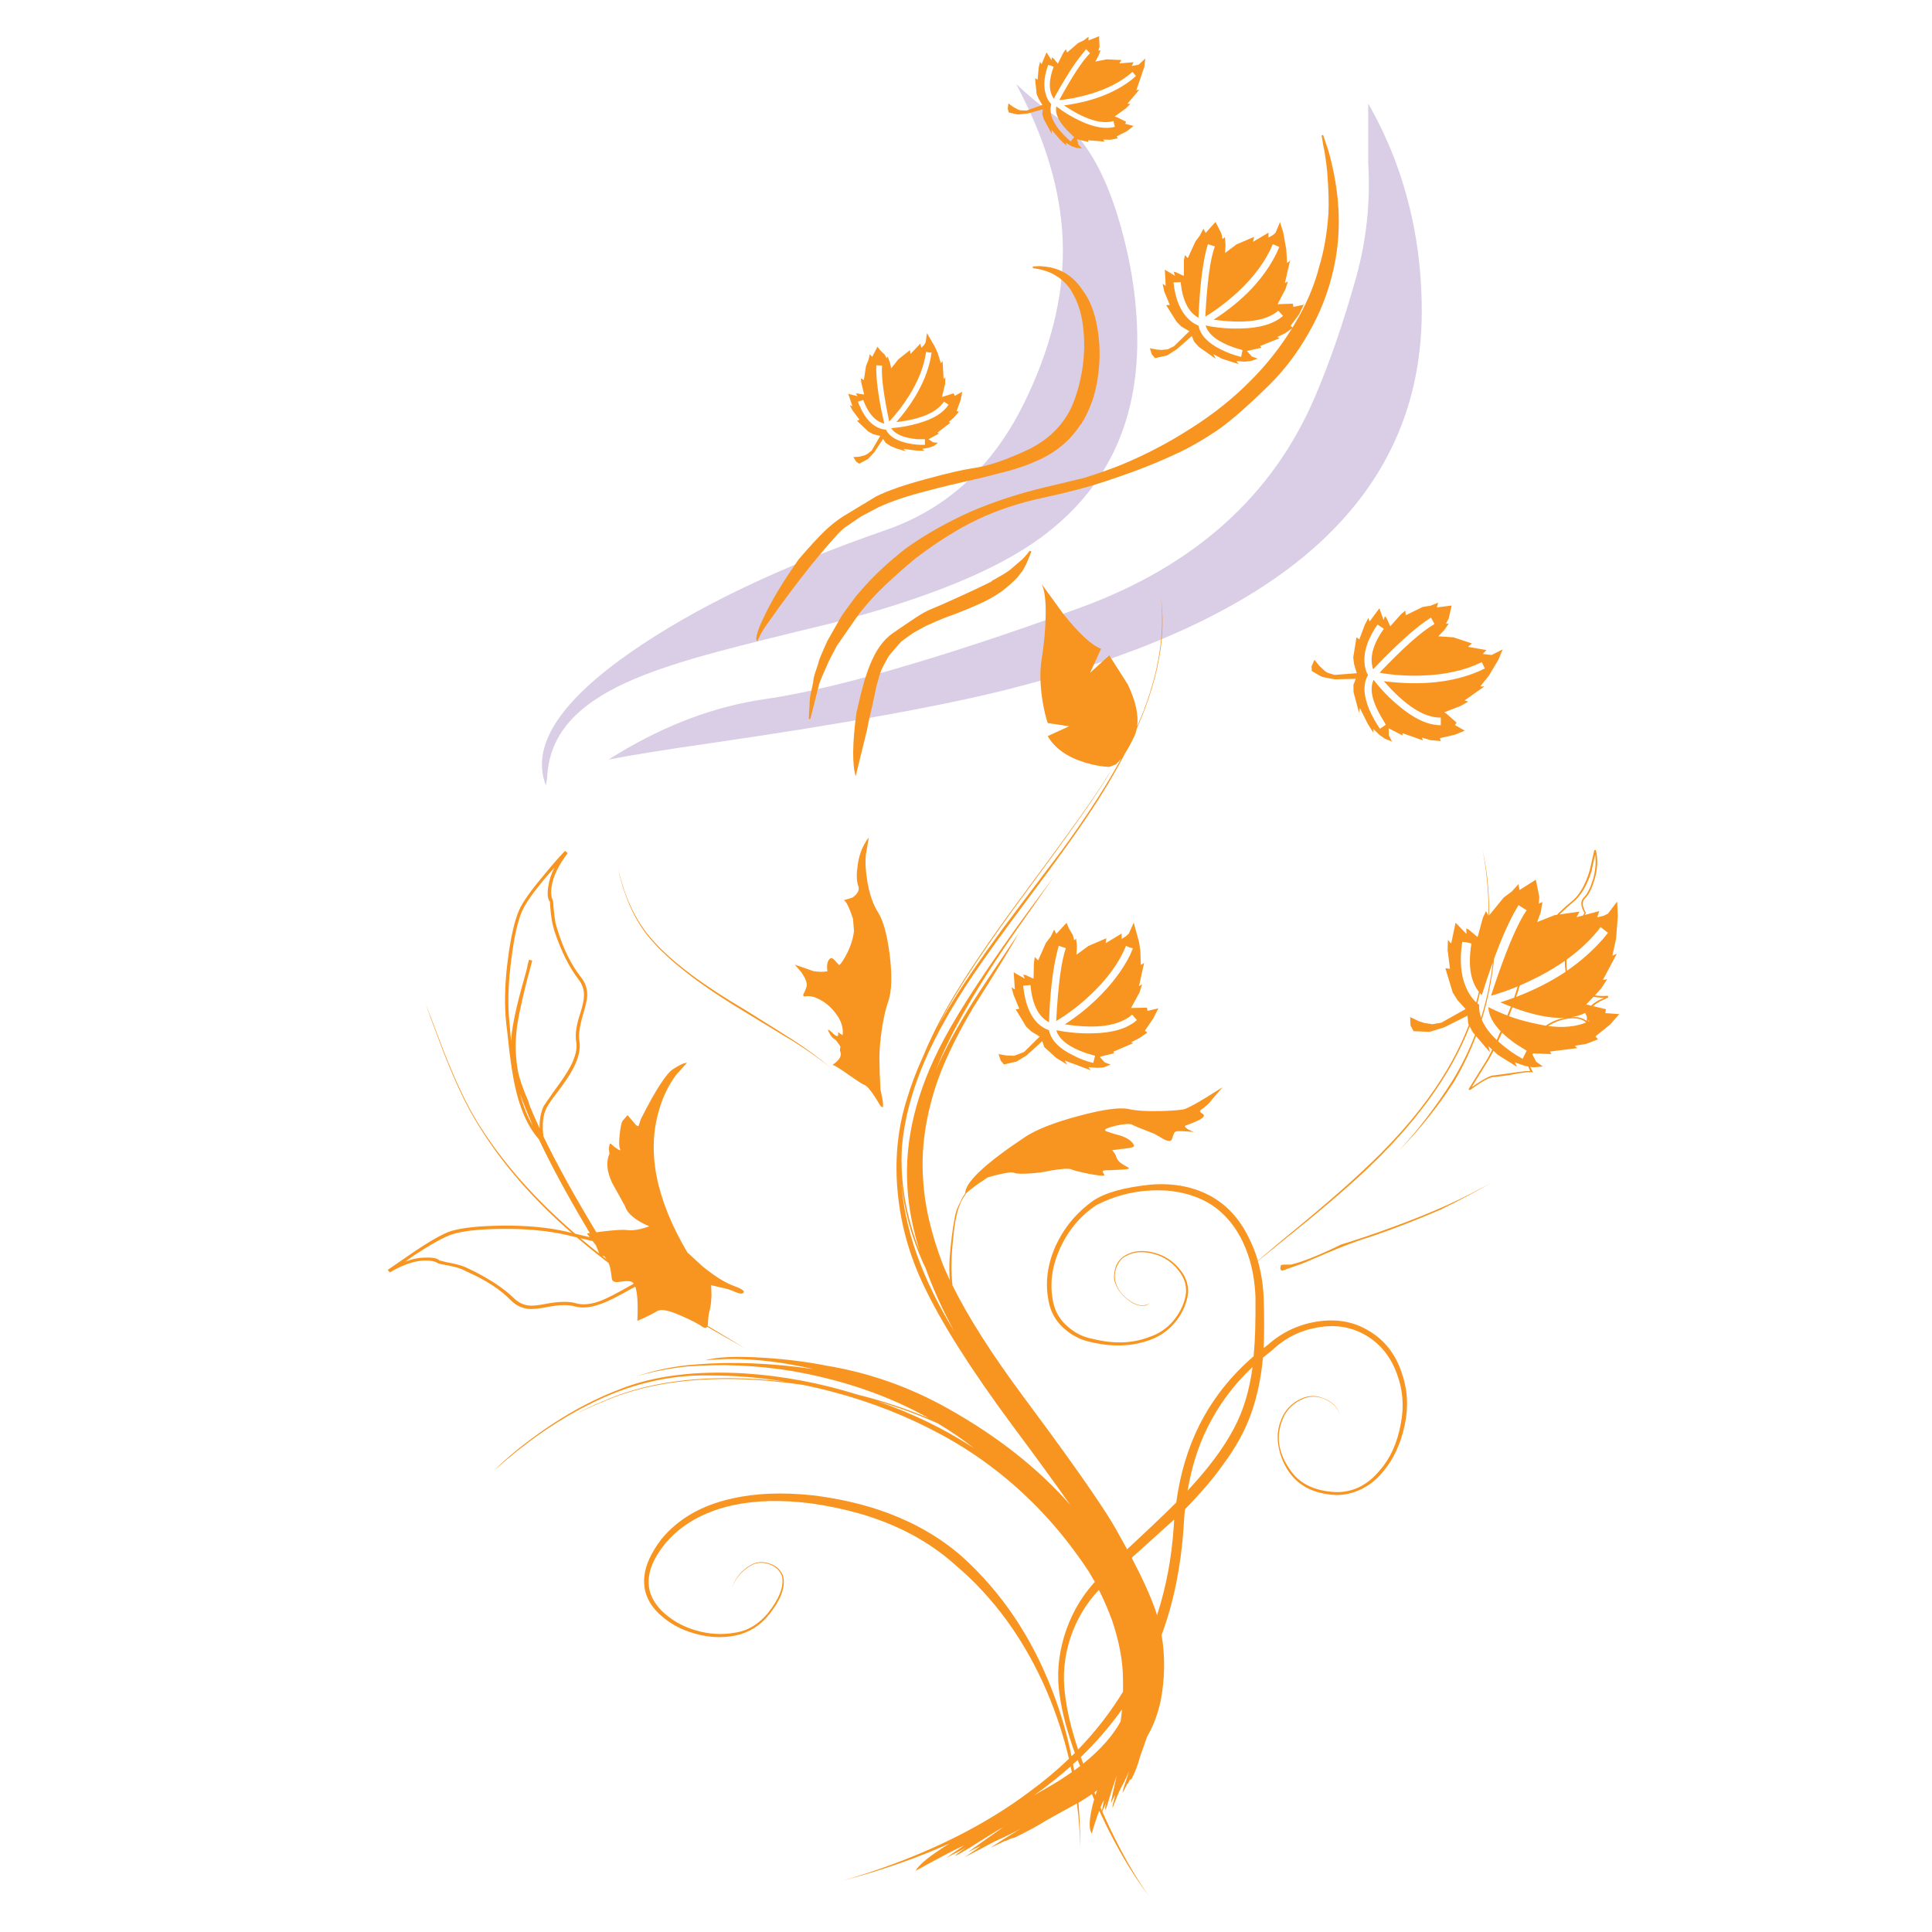 <?xml version="1.0" encoding="utf-8"?>
<!-- Generator: Adobe Illustrator 16.0.0, SVG Export Plug-In . SVG Version: 6.00 Build 0)  -->
<!DOCTYPE svg PUBLIC "-//W3C//DTD SVG 1.1//EN" "http://www.w3.org/Graphics/SVG/1.1/DTD/svg11.dtd">
<svg version="1.1" id="Layer_1" xmlns="http://www.w3.org/2000/svg" xmlns:xlink="http://www.w3.org/1999/xlink" x="0px" y="0px"
	 width="300px" height="300px" viewBox="0 0 300 300" enable-background="new 0 0 300 300" xml:space="preserve">
<g>
	<path fill-rule="evenodd" clip-rule="evenodd" fill="#D9CEE6" d="M157.798,13.043c1.944,1.856,4.034,3.563,6.271,5.122
		c4.216,2.939,7.477,8.396,9.782,16.37c1.831,6.302,2.746,12.428,2.746,18.377c0,13.061-5.008,23.262-15.023,30.602
		c-6.883,5.052-17.761,9.488-32.635,13.308c-7.815,1.884-13.528,3.309-17.136,4.277c-6.179,1.637-11.028,3.265-14.548,4.885
		c-4.471,2.042-7.692,4.418-9.664,7.129c-1.655,2.271-2.535,4.867-2.64,7.789c-0.063,0.36-0.125,0.712-0.185,1.056
		c-0.1-0.261-0.188-0.516-0.264-0.766c-1.708-5.879,2.808-12.542,13.545-19.988c9.999-6.935,23.147-13.228,39.447-18.878
		c9.505-3.274,16.687-9.866,21.545-19.776c4.048-8.255,6.051-16.207,6.007-23.856c-0.041-7.651-2.176-15.643-6.402-23.975
		C158.339,14.123,158.058,13.563,157.798,13.043z M212.454,25.321V16.08c3.438,5.993,5.823,12.488,7.155,19.486
		c0.774,4.119,1.161,8.37,1.161,12.753c0,15.842-6.53,28.886-19.592,39.13c-10.332,8.098-25.013,14.575-44.041,19.434
		c-10.333,2.64-25.789,5.457-46.366,8.449c-7.463,1.074-12.885,1.945-16.265,2.614c0.511-0.334,1.004-0.643,1.479-0.924
		c7.499-4.524,15.067-7.34,22.707-8.449c5.968-0.845,13.836-2.737,23.605-5.677c7.975-2.394,16.494-5.254,25.56-8.581
		c17.655-6.478,29.748-17.339,36.279-32.583c2.288-5.316,4.427-11.503,6.416-18.562C212.184,37.341,212.817,31.391,212.454,25.321z"
		/>
	<path fill-rule="evenodd" clip-rule="evenodd" fill="#F89520" d="M223.332,98.803l2.35,0.158l2.878,0.951l-0.607,0.528l2.853,0.502
		l-0.556,0.607l1.374,0.158l1.716-0.871l-0.66,1.584l-1.479,2.482l-1.347,1.69h0.634l-3.063,2.165l0.554,0.185l-1.135,0.66
		l-2.588,1.003l0.37,0.238l1.558,1.373l-0.264,0.37l1.531,0.871l-1.559,0.634l-2.297,0.528l0.105,0.449l-1.531-0.132l-1.373-0.396
		l0.158,0.423l-3.168-1.109v0.343l-2.165-1.109l0.053,1.136l0.476,0.924l-1.057-0.422l-0.897-0.607l-0.924-0.924l-0.026,0.554
		l-0.846-1.32l-1.24-2.481l-0.133,0.713l-0.845-3.168l-0.026-1.136l0.37-0.95l-3.248,0.079l-1.849-0.343l-0.475-0.211l-1.268-0.739
		l-0.026-0.739l0.448-1.003l0.739,0.924l0.898,0.845l0.448,0.264l1.057,0.317l3.433-0.264l-0.423-1.399l-0.132-1.056l0.502-3.116
		l0.448,0.317l0.846-2.271l0.554-1.056l0.186,0.554l1.531-2.06l0.634,1.822l0.211-0.607l0.264,0.317l0.581,1.267l1.638-1.848
		l0.686-0.581l0.08,0.712l2.641-1.293l1.214-0.185l1.162-0.475l-0.186,0.739l2.298-0.291l-0.476,2.033l-0.422,0.792l0.448-0.026
		l-0.739,1.056L223.332,98.803z M230.566,103.793l-0.476-0.977c-2.622,1.285-5.738,1.98-9.347,2.086
		c-2.358,0.07-4.532-0.079-6.521-0.449c3.731-3.925,6.574-6.443,8.528-7.552l-0.555-1.003l-0.977,0.66
		c-1.215,0.863-2.711,2.139-4.489,3.829c-1.337,1.285-2.508,2.464-3.512,3.539c-0.598-1.778-0.044-3.873,1.664-6.285l-0.977-0.66
		c-1.268,1.831-1.945,3.539-2.034,5.123c-0.052,1.091,0.133,1.998,0.555,2.72c-0.792,1.373-0.73,3.151,0.186,5.333
		c0.457,1.056,1.012,2.06,1.663,3.01l0.924-0.634l-0.739-1.241c-1.391-2.394-1.795-4.269-1.214-5.624l0.053-0.105
		c1.144,1.496,2.464,2.86,3.96,4.092c2.342,1.972,4.498,2.958,6.469,2.958v-1.188c-2.552,0.053-5.501-1.831-8.845-5.65
		c5.756,0.722,10.667,0.211,14.733-1.532L230.566,103.793z M247.571,136.667c-0.423,1.391-0.916,2.341-1.479,2.852
		c-0.457,0.475-0.413,1.197,0.132,2.165l0.054,0.079l-0.054,0.053l-0.158,0.264l2.271-0.607l-0.316,0.977l1.03-0.264l0.634-0.317
		l1.425-1.875l0.105,2.191l-0.264,3.538l-0.581,2.667l0.687-0.291l-2.165,4.067l0.66-0.105l-0.897,1.398l-1.004,1.109
		c0.669,0.088,1.338,0.105,2.007,0.053l0.079,0.264l-1.346,0.634c-0.423,0.247-0.767,0.484-1.03,0.713l2.007,0.476l-0.105,0.607
		l2.165,0.158l-1.399,1.61l-2.297,1.849l0.396,0.449l-1.821,0.713l-1.77,0.29l0.369,0.369l-4.225,0.528l0.212,0.396l-2.852-0.105
		c-0.018,0.053-0.044,0.114-0.079,0.185l0.58,1.108l1.03,0.74l-1.426,0.131l-0.528-0.078c0.07,0.193,0.176,0.404,0.317,0.633
		l0.132,0.238l-0.264-0.053h-0.054c-0.756,0-1.856,0.149-3.3,0.449l-2.377,0.316c-0.546-0.088-1.707,0.51-3.485,1.795l-0.132,0.105
		l-0.264,0.133l-0.186-0.186h0.054l2.746-4.409c0.246-0.405,0.545-0.968,0.897-1.69l-0.581-0.527l0.237,0.95l-2.165-2.534
		c-0.933,2.465-2.068,4.823-3.405,7.076c-2.43,3.785-5.299,7.375-8.608,10.771c3.099-3.361,5.879-6.996,8.344-10.903
		c1.391-2.271,2.562-4.647,3.512-7.13l-0.396-0.475l-0.422-0.846c-2.939,7.605-8.449,15.174-16.529,22.709
		c-3.01,2.814-7.41,6.539-13.201,11.168c-1.109,0.898-2.166,1.752-3.169,2.561c0.492,1.709,0.792,3.529,0.897,5.467
		c0.105,3.221,0.105,5.904,0,8.053c0.229-0.176,0.458-0.354,0.687-0.529c2.13-1.9,4.621-3.088,7.473-3.564
		c3.063-0.51,5.782-0.043,8.158,1.4c2.412,1.408,4.11,3.557,5.097,6.443c0.933,2.641,1.1,5.359,0.502,8.158
		c-0.634,3.01-1.805,5.492-3.513,7.445c-0.933,1.109-2.015,1.963-3.247,2.561c-1.32,0.635-2.658,0.934-4.014,0.898
		c-3.274-0.176-5.677-1.373-7.208-3.59c-0.793-1.145-1.32-2.395-1.585-3.75c-0.299-1.443-0.211-2.799,0.265-4.066
		c0.458-1.373,1.303-2.438,2.535-3.195c1.32-0.809,2.623-0.977,3.907-0.502c1.514,0.512,2.465,1.418,2.852,2.721
		c-0.422-1.268-1.373-2.156-2.852-2.668c-1.284-0.422-2.561-0.229-3.828,0.582c-1.197,0.756-2.007,1.795-2.43,3.115
		c-0.897,2.5-0.432,5.025,1.399,7.578c1.408,2.041,3.724,3.15,6.944,3.326c2.676,0.07,4.973-1.055,6.892-3.379
		c1.619-1.83,2.702-4.217,3.248-7.156c0.545-2.711,0.352-5.316-0.582-7.814c-0.968-2.676-2.578-4.674-4.831-5.994
		s-4.762-1.725-7.525-1.215c-2.676,0.459-5.008,1.629-6.997,3.512c-0.493,0.387-0.977,0.775-1.452,1.162
		c-0.3,3.186-0.906,6.064-1.822,8.635c-0.933,2.674-2.42,5.377-4.462,8.105c-1.408,2.006-3.345,4.268-5.809,6.785
		c-0.035,0.211-0.062,0.432-0.079,0.66c-0.07,0.758-0.123,1.523-0.159,2.297c-0.422,5.951-1.505,11.328-3.247,16.133
		c-0.053,0.158-0.105,0.318-0.158,0.477c0.563,3.361,0.511,6.785-0.159,10.271c-0.475,2.111-1.179,3.951-2.112,5.518
		c-0.246,0.738-0.606,1.77-1.082,3.09c-0.334,1.283-0.774,2.438-1.32,3.459l-0.211,0.105l0.132,0.078l-0.185-0.078l-0.37,0.766
		v-0.186c-0.44,0.898-0.695,1.391-0.766,1.479c0.035-0.352,0.185-0.889,0.449-1.611c0.334-0.967,0.519-1.557,0.554-1.768
		c-0.211,0.598-0.616,1.443-1.214,2.533c-0.37,0.723-0.81,1.77-1.32,3.143c-0.053-0.141-0.009-0.439,0.132-0.896
		c0.158-0.564,0.237-0.926,0.237-1.084l-0.634,1.268c0.035-0.422,0.335-1.848,0.898-4.277l-0.898,2.693
		c-0.475,1.602-0.748,2.473-0.818,2.613c-0.141-0.264-0.079-0.713,0.185-1.346l-0.712,1.611c0.088,0.211,0.176,0.414,0.264,0.607
		c2.218,4.928,4.532,9.09,6.944,12.488c-2.605-3.434-5.052-7.596-7.341-12.488c-0.123-0.248-0.237-0.484-0.343-0.715
		c-0.089,0.213-0.176,0.449-0.265,0.715c-0.281,0.773-0.58,1.715-0.897,2.824c-0.352-0.545-0.414-1.486-0.185-2.824
		c0.018-0.123,0.035-0.248,0.053-0.371c0.123-0.668,0.291-1.373,0.502-2.111c-0.124-0.281-0.238-0.555-0.344-0.818
		c-0.634,0.439-1.329,0.889-2.086,1.346c0.053,0.652,0.097,1.303,0.133,1.955c0.105,1.654,0.149,3.334,0.132,5.043
		c-0.036-1.709-0.132-3.389-0.291-5.043c-0.07-0.617-0.141-1.232-0.211-1.85c-0.827,0.459-1.945,1.074-3.354,1.85
		c-0.405,0.229-0.836,0.467-1.294,0.713c-1.319,0.844-3.001,1.76-5.043,2.746l-0.264,0.051v0.133l-0.053-0.133l-1.162,0.502
		c0-0.018,0.009-0.035,0.026-0.053l-2.191,1.031c0.176-0.178,1.707-1.154,4.595-2.932c-1.021,0.58-2.342,1.232-3.961,1.953
		c-2.077,1.109-3.67,1.945-4.779,2.51c1.232-0.811,2.086-1.408,2.562-1.795l-1.98,0.949c2.465-1.742,4.269-3.02,5.413-3.828
		c-0.212,0.088-1.444,0.836-3.697,2.244c-1.778,1.145-3.027,1.883-3.749,2.219c0.123-0.213,0.695-0.652,1.717-1.32
		c-0.634,0.369-1.655,0.896-3.063,1.584l2.746-1.902c-1.021,0.424-3.529,1.734-7.525,3.936c0.511-0.969,2.271-2.385,5.281-4.252
		c-5.034,2.271-10.571,4.199-16.608,5.783c8.977-2.605,16.846-5.986,23.605-10.139c1.937-1.18,3.775-2.43,5.519-3.75
		c2.164-1.584,4.172-3.266,6.02-5.043c-0.845-3.557-1.979-7.016-3.406-10.377c-3.449-8.027-8.211-14.609-14.284-19.75
		c-4.049-3.627-9.03-6.285-14.945-7.975c-2.288-0.65-4.717-1.162-7.288-1.531c-4.559-0.598-8.643-0.51-12.251,0.264
		c-1.461,0.316-2.807,0.74-4.04,1.268c-2.552,1.074-4.665,2.578-6.337,4.516c-1.566,1.883-2.456,3.652-2.667,5.307
		c-0.264,1.955,0.414,3.74,2.033,5.361c1.444,1.389,3.186,2.383,5.229,2.982c2.042,0.6,4.057,0.721,6.046,0.369
		c1.99-0.281,3.706-1.293,5.149-3.035c1.708-2.131,2.456-3.979,2.244-5.545c-0.264-0.986-0.941-1.672-2.033-2.061
		c-1.074-0.369-2.051-0.281-2.931,0.264c-1.409,0.846-2.368,2.016-2.878,3.512c0.476-1.531,1.409-2.719,2.799-3.564
		c0.933-0.598,1.954-0.703,3.063-0.316c1.145,0.369,1.866,1.092,2.166,2.166c0.264,1.654-0.476,3.564-2.218,5.729
		c-1.373,1.744-3.142,2.844-5.307,3.301c-2.077,0.389-4.155,0.281-6.231-0.316c-2.166-0.598-4.014-1.619-5.545-3.063
		c-1.778-1.689-2.543-3.645-2.297-5.863c0.176-1.742,1.065-3.668,2.667-5.781c1.32-1.584,2.904-2.904,4.752-3.961
		c1.796-1.021,3.846-1.787,6.152-2.297c3.662-0.846,7.869-1.012,12.622-0.502c4.277,0.527,8.194,1.461,11.75,2.799
		c4.347,1.637,8.141,3.873,11.38,6.707c6.107,5.51,10.764,12.41,13.968,20.701c1.303,3.344,2.314,6.775,3.036,10.297
		c0.176-0.158,0.352-0.326,0.528-0.502c-0.036-0.07-0.063-0.133-0.08-0.184c-1.144-3.188-1.91-6.119-2.297-8.793
		c-0.458-3.01-0.22-6.064,0.713-9.162c0.933-3.063,2.42-5.766,4.463-8.105c0.088-0.107,0.185-0.213,0.29-0.318
		c-0.299-0.527-0.607-1.057-0.924-1.584c-2.165-3.291-4.533-6.311-7.104-9.057c-4.594-4.91-9.83-8.969-15.71-12.172
		c-5.316-2.887-10.949-5.113-16.898-6.68c-1.584-0.422-3.16-0.793-4.727-1.109c-1.689-0.246-3.406-0.449-5.149-0.607
		c-10.368-0.898-19.037,0.203-26.007,3.301c-1.355,0.545-2.755,1.18-4.198,1.9c1.408-0.756,2.79-1.408,4.146-1.953
		c6.971-3.152,15.658-4.277,26.06-3.381c0.828,0.072,1.655,0.16,2.482,0.266c-4.013-0.67-7.965-0.996-11.855-0.979
		c-6.319-0.123-12.56,1.391-18.72,4.543c-4.929,2.465-9.813,5.861-14.654,10.191c0.968-0.986,2.235-2.113,3.802-3.381
		c5.158-4.117,10.368-7.182,15.631-9.188c5.263-2.111,11.758-2.939,19.486-2.482c5.897,0.387,11.741,1.488,17.532,3.301
		c3.82,0.951,7.49,2.164,11.01,3.645c-6.196-3.486-13.264-5.924-21.202-7.314c-5.439-0.898-10.878-1.135-16.318-0.713
		c-2.587,0.264-5.219,0.773-7.895,1.531c3.098-1.021,6.213-1.637,9.347-1.848c5.527-0.459,11.565-0.221,18.114,0.713
		c-6.161-1.408-11.75-1.857-16.767-1.348c1.866-0.545,4.928-0.678,9.188-0.395c3.486,0.229,6.689,0.633,9.611,1.213
		c6.707,1.109,13.035,3.346,18.985,6.707c7.674,4.313,13.985,9.295,18.931,14.945c-2.394-3.416-5.386-7.525-8.977-12.332
		c-6.496-8.766-11.107-16.053-13.836-21.861c-2.13-4.471-3.45-9.145-3.961-14.02c-0.545-5.264-0.07-10.236,1.426-14.92
		c0.651-2.164,1.496-4.383,2.535-6.653c1.038-2.517,2.314-5.096,3.828-7.736c2.588-4.507,6.479-10.262,11.671-17.268
		c6.161-8.291,10.218-13.941,12.172-16.951c0.546-0.898,1.092-1.751,1.637-2.562c-0.51,0.845-1.038,1.699-1.584,2.562
		c-2.041,3.186-6.081,8.854-12.119,17.004c-5.21,7.059-9.092,12.815-11.645,17.268c-0.598,1.056-1.161,2.104-1.689,3.142
		c0.476-0.879,0.978-1.76,1.505-2.64c1.954-3.257,4.814-7.455,8.582-12.595c2.042-2.729,5.104-6.786,9.188-12.172
		c3.396-4.682,6.134-8.845,8.211-12.489c0.335-0.563,0.651-1.118,0.951-1.663c-0.3,0.37-0.59,0.669-0.872,0.898l-0.977,0.369
		c-1.145-0.035-2.411-0.264-3.802-0.686c-2.764-0.863-4.683-2.227-5.756-4.093l3.326-1.531l-3.326-0.502
		c-0.3-0.898-0.556-1.963-0.767-3.195c-0.422-2.552-0.483-4.762-0.185-6.627c0.387-2.412,0.599-4.682,0.634-6.812
		c0.053-2.341-0.158-3.996-0.634-4.964l3.327,4.594c2.499,3.134,4.471,4.956,5.914,5.466l-1.716,3.75l2.983-2.72l2.878,4.515
		c1.215,2.552,1.699,4.727,1.452,6.522c3.115-7.076,4.349-13.686,3.697-19.83c0.352,2.412,0.334,4.999-0.054,7.763
		c-0.528,3.89-1.76,8.027-3.696,12.41c-0.105,0.511-0.272,0.986-0.501,1.426c-0.458,0.95-0.898,1.751-1.32,2.402
		c-1.602,3.098-3.521,6.311-5.757,9.638c-1.918,2.887-4.876,7.006-8.871,12.357c-4.154,5.563-7.146,9.708-8.978,12.437
		c-3.274,4.875-5.782,9.338-7.525,13.387c-1.954,4.541-3.125,8.934-3.512,13.176c-0.334,5.367,0.582,10.799,2.746,16.291
		c-1.091-3.504-1.725-6.813-1.901-9.928c-0.475-7.305,1.39-14.91,5.597-22.814c2.605-4.91,7.13-11.767,13.572-20.568
		c1.284-1.708,2.499-3.354,3.644-4.938c-1.461,2.13-3.072,4.436-4.832,6.917c-6.672,9.383-11.195,17.137-13.571,23.262
		c1.354-3.15,3.309-6.741,5.861-10.772c0.669-1.073,3.001-4.577,6.997-10.509c-0.968,1.813-3.327,5.677-7.076,11.592
		c-2.799,4.717-4.771,8.897-5.914,12.541c-1.532,4.895-2.147,9.523-1.849,13.889c0.211,4.207,1.268,8.758,3.168,13.65
		c0.3,0.705,0.625,1.426,0.978,2.166c-0.07-1.021-0.079-2.113-0.026-3.275c0.176-2.41,0.458-4.637,0.845-6.68
		c0.158-0.721,0.414-1.398,0.766-2.033l0.369-0.766c0.142-0.246,0.291-0.484,0.449-0.713c0-1.689,3.063-4.576,9.188-8.66
		c1.778-1.197,4.577-2.307,8.396-3.326c3.785-1.021,6.381-1.383,7.789-1.084c1.18,0.266,2.808,0.371,4.885,0.318
		c1.444-0.035,2.614-0.115,3.512-0.238c0.599-0.053,2.658-1.205,6.179-3.459l-1.584,1.848c-0.423,0.6-1.039,1.172-1.849,1.717
		c-0.123,0.141-0.062,0.291,0.186,0.449c0.334,0.176,0.439,0.352,0.316,0.527c-0.158,0.336-1.091,0.801-2.799,1.4
		c-0.211,0.123-0.062,0.334,0.448,0.633c0.247,0.123,0.52,0.246,0.819,0.369c-1.391-0.123-2.28-0.158-2.667-0.105
		c-0.211,0.037-0.36,0.176-0.449,0.424l-0.316,0.896c-0.176,0.264-0.563,0.248-1.162-0.053c-0.669-0.387-1.152-0.668-1.452-0.844
		c-2.165-0.846-3.38-1.348-3.644-1.506c-0.212-0.088-0.757-0.07-1.637,0.053c-0.934,0.176-1.655,0.369-2.166,0.582
		c-0.439,0.211-0.36,0.395,0.238,0.553c0.353,0.143,0.994,0.336,1.928,0.582c0.633,0.211,1.144,0.484,1.531,0.818
		c0.334,0.299,0.502,0.555,0.502,0.766c0,0.176-0.423,0.309-1.268,0.396c-1.074,0.123-1.778,0.211-2.113,0.264
		c0.353,0.387,0.564,0.723,0.635,1.004c0.123,0.51,0.545,0.959,1.268,1.346c0.563,0.301,0.801,0.467,0.712,0.502
		c-0.123,0.088-0.616,0.15-1.479,0.186c-0.968,0.053-1.663,0.078-2.086,0.078c-0.475,0.035-0.624,0.158-0.448,0.371
		c0.176,0.264,0.22,0.412,0.132,0.447c-0.212,0.088-1.082-0.018-2.614-0.316c-1.408-0.299-2.218-0.51-2.429-0.633
		c-0.388-0.178-1.47-0.115-3.248,0.184c-0.897,0.211-1.98,0.361-3.248,0.449c-1.32,0.088-2.147,0.045-2.481-0.131
		c-0.3-0.125-1.303,0.025-3.01,0.447l-1.004,0.291c-0.211,0.123-0.422,0.264-0.634,0.422c-1.003,0.635-1.909,1.313-2.719,2.033
		c-0.089,0.141-0.186,0.291-0.291,0.449c-0.599,0.898-1.021,1.998-1.268,3.301c-0.176,0.688-0.343,1.883-0.502,3.592
		c-0.281,2.551-0.308,4.875-0.078,6.969c2.446,4.947,6.125,10.721,11.036,17.322c6.003,8.061,10.289,14.09,12.859,18.086
		c0.58,0.916,1.073,1.725,1.479,2.43c0.616,1.092,1.196,2.139,1.742,3.143c0.37-0.354,0.748-0.705,1.136-1.057
		c1.989-1.848,3.582-3.354,4.779-4.516c0.703-0.686,1.276-1.25,1.716-1.689c0.599-4.436,1.805-8.457,3.617-12.066
		c2.042-4.031,4.841-7.578,8.396-10.641c0.018-0.088,0.026-0.176,0.026-0.264c0.212-2.201,0.299-5.193,0.264-8.979
		c-0.069-1.672-0.281-3.248-0.634-4.727c-0.052,0.035-0.105,0.08-0.158,0.133c0.035-0.053,0.089-0.105,0.158-0.158
		c-0.334-1.338-0.783-2.605-1.346-3.803c-1.409-2.887-3.345-4.98-5.81-6.283c-2.499-1.285-5.343-1.84-8.528-1.664
		c-2.975,0.158-5.782,0.924-8.423,2.297c-2.464,1.654-4.33,3.881-5.598,6.68c-1.32,2.887-1.663,5.73-1.029,8.529
		c0.334,1.461,1.082,2.676,2.244,3.645c1.092,0.984,2.386,1.619,3.882,1.9c3.273,0.809,6.204,0.703,8.792-0.316
		c1.408-0.459,2.614-1.26,3.617-2.404c1.021-1.195,1.681-2.516,1.98-3.959c0.264-1.408-0.114-2.746-1.136-4.014
		c-0.985-1.232-2.218-2.061-3.696-2.482c-1.708-0.475-3.151-0.387-4.33,0.264c-0.634,0.281-1.127,0.811-1.479,1.584
		c-0.3,0.67-0.405,1.391-0.317,2.166c0.3,1.408,1.171,2.553,2.614,3.432c0.81,0.477,1.531,0.625,2.165,0.449
		c0.334-0.07,0.616-0.219,0.845-0.449c-0.229,0.248-0.511,0.424-0.845,0.529c-0.669,0.158-1.391,0.008-2.165-0.449
		c-1.443-0.898-2.358-2.068-2.746-3.512c-0.07-0.775,0.035-1.523,0.317-2.244c0.352-0.758,0.862-1.303,1.531-1.637
		c1.231-0.688,2.719-0.793,4.462-0.318c1.531,0.424,2.808,1.25,3.829,2.482c1.108,1.32,1.531,2.738,1.267,4.252
		c-0.299,1.531-0.977,2.912-2.032,4.145c-1.021,1.197-2.271,2.068-3.75,2.613c-2.729,1.021-5.747,1.154-9.057,0.396
		c-1.566-0.299-2.948-0.959-4.146-1.98c-1.267-1.057-2.095-2.35-2.481-3.881c-0.722-2.975-0.405-5.994,0.95-9.057
		c1.32-2.887,3.274-5.246,5.861-7.076c1.831-1.232,4.762-2.059,8.793-2.482c3.397-0.299,6.434,0.23,9.109,1.584
		c2.729,1.408,4.832,3.662,6.311,6.76c0.546,1.092,0.994,2.244,1.347,3.459c0.985-0.844,2.024-1.725,3.115-2.641
		c5.739-4.682,10.096-8.422,13.07-11.221c8.15-7.533,13.677-15.121,16.582-22.76l-0.106-0.212l-0.105-1.215l-3.644,1.822
		l-2.244,0.687l-2.482-0.105l-0.476-0.871l-0.052-1.32l1.32,0.633l0.897,0.291l1.24,0.185l1.374-0.237l3.775-2.112l-1.268-1.399
		l-0.739-1.188l-1.136-3.749l0.714,0.079l-0.37-2.958l0.053-1.531l0.502,0.581l0.686-3.248l1.69,1.742l-0.026-0.871l0.396,0.211
		l1.24,1.056l0.079,0.08l0.08-0.132l0.792-2.904l0.475-0.977l0.396,0.74c0.018-2.007-0.079-4.005-0.29-5.994
		c-0.159-1.443-0.37-2.869-0.634-4.277c0.299,1.408,0.536,2.834,0.713,4.277c0.211,1.954,0.316,3.917,0.316,5.888l2.244-2.746
		l1.241-0.924l1.056-1.162l0.159,0.924l2.535-1.611l0.527,2.641l-0.053,1.083l0.555-0.264l-0.264,1.584l-0.556,1.531l2.747-1.083
		l0.316-0.026c0.722-0.739,1.487-1.435,2.297-2.086c1.197-0.968,2.13-2.579,2.799-4.832c0.476-2.042,0.714-3.089,0.714-3.142h0.236
		C248.16,133.437,248.081,134.994,247.571,136.667z M247.703,132.706c-0.142,0.546-0.335,1.417-0.581,2.614
		c-0.722,2.253-1.699,3.864-2.931,4.832c-0.704,0.581-1.383,1.197-2.033,1.849l3.115-0.449l-0.475,0.871l1.003-0.264l0.237-0.396
		c-0.634-1.074-0.66-1.883-0.079-2.429c0.511-0.51,0.978-1.426,1.399-2.746C247.747,135.196,247.861,133.903,247.703,132.706z
		 M249.684,144.852l-1.136-0.898c-1.408,1.849-3.178,3.539-5.308,5.07c-0.018,0.563,0.009,1.135,0.079,1.716
		c2.095-1.443,3.943-3.072,5.545-4.885L249.684,144.852z M227.055,146.251c-0.422,2.799-0.237,5.132,0.555,6.997
		c0.423,0.986,0.959,1.787,1.61,2.402c0.159-0.563,0.3-1.109,0.423-1.637c-1.32-1.672-1.708-4.172-1.162-7.499l-0.713-0.185
		L227.055,146.251z M231.781,150.634c-0.37,2.658-0.933,5.22-1.69,7.684c0.423,1.056,1.197,2.112,2.324,3.169
		c0.176-0.422,0.378-0.871,0.606-1.347c-1.196-1.25-1.83-2.465-1.9-3.644l-0.053-0.133c0.985,0.493,1.98,0.934,2.983,1.32
		c0.194-0.475,0.379-0.933,0.555-1.373c-0.528-0.211-1.074-0.432-1.637-0.66c0.722-0.229,1.435-0.475,2.139-0.738
		c0.229-0.635,0.413-1.215,0.554-1.743c-1.391,0.581-2.772,1.065-4.146,1.452c2.201-6.724,4.049-11.151,5.545-13.281l-1.268-0.792
		l-0.712,1.241c-1.004,1.848-2.033,4.216-3.09,7.103C231.939,149.472,231.869,150.053,231.781,150.634z M231.808,149.393
		c-0.563,1.566-1.136,3.274-1.717,5.123c-0.105-0.105-0.202-0.211-0.29-0.317c-0.123,0.528-0.255,1.056-0.396,1.585
		c0.089,0.088,0.186,0.167,0.291,0.237c-0.053,0.669,0.044,1.337,0.29,2.007c0.739-2.377,1.294-4.841,1.664-7.394
		C231.702,150.211,231.755,149.798,231.808,149.393z M242.977,149.208c-1.18,0.827-2.474,1.61-3.882,2.35
		c-1.056,0.545-2.095,1.038-3.115,1.479c-0.141,0.527-0.326,1.117-0.555,1.769c2.852-1.091,5.413-2.394,7.684-3.908
		C243.021,150.317,242.977,149.754,242.977,149.208z M234.315,157.789c1.109,0.405,2.245,0.74,3.406,1.004
		c0.81,0.193,1.585,0.352,2.324,0.475c0.035-0.035,0.079-0.07,0.132-0.105c0.933-0.598,1.875-0.968,2.825-1.108
		c-2.218,0.105-4.938-0.44-8.159-1.638C234.686,156.839,234.51,157.297,234.315,157.789z M235.53,162.199
		c-0.915-0.635-1.681-1.25-2.297-1.849c-0.212,0.476-0.414,0.924-0.607,1.347c0.053,0.053,0.114,0.105,0.185,0.158
		c1.127,1.004,2.333,1.857,3.617,2.562l0.634-1.268L235.53,162.199z M246.409,157.869l-0.265-0.582
		c-0.634,0.317-1.346,0.537-2.139,0.66c0.915-0.07,1.638,0.08,2.165,0.449l0.238,0.105v-0.316
		C246.409,158.08,246.409,157.975,246.409,157.869z M232.573,163.783l-0.66-0.607c-0.353,0.687-0.66,1.232-0.924,1.637l-2.482,4.014
		c1.866-1.303,3.054-1.918,3.564-1.848l2.298-0.317c1.619-0.247,2.701-0.37,3.247-0.37c-0.141-0.246-0.237-0.475-0.29-0.686
		l-0.476-0.08l-1.61-0.555l0.316,0.688L232.573,163.783z M243.874,158.133c-1.179,0.088-2.341,0.484-3.485,1.188
		c2.324,0.3,4.295,0.115,5.915-0.555c-0.089-0.035-0.177-0.096-0.265-0.184C245.528,158.229,244.808,158.08,243.874,158.133z
		 M249.102,154.938c-0.545,0-1.1-0.053-1.663-0.158l-1.135,1.188l0.766,0.185c0.264-0.264,0.643-0.537,1.135-0.818
		C248.592,155.158,248.891,155.025,249.102,154.938z M246.673,158.37c0,0.106-0.009,0.194-0.026,0.265
		c0.035-0.035,0.079-0.063,0.132-0.08L246.673,158.37z M231.569,183.611c-1.988,1.234-4.62,2.641-7.894,4.225
		c-3.397,1.48-6.928,2.854-10.589,4.121c-2.165,0.65-4.673,1.592-7.525,2.824c-2.499,1.092-3.811,1.637-3.934,1.637l-2.376,0.846
		c-0.247,0.088-0.396-0.018-0.449-0.318l0.079-0.447c0-0.088,0.256-0.133,0.766-0.133c0.247,0,0.52,0,0.818,0
		c1.796-0.422,4.392-1.461,7.789-3.115c2.799-0.863,5.448-1.76,7.948-2.693C222.416,188.303,227.539,185.988,231.569,183.611z
		 M158.536,17.136l0.872,0.026l2.455-0.871l-0.581-0.951l-0.316-0.739l-0.237-2.429l0.396,0.185l0.158-1.848l0.212-0.897l0.237,0.37
		l0.766-1.849l0.792,1.215l0.054-0.449l0.264,0.185l0.581,0.713l0.052,0.08l0.08-0.106l0.792-1.584l0.396-0.555l0.186,0.528
		l1.716-1.479l0.845-0.396l0.767-0.581v0.581l1.637-0.66l0.079,1.611l-0.185,0.633l0.343-0.079l-0.343,0.898l-0.476,0.872
		l1.77-0.343l2.297,0.105l-0.344,0.528l2.219-0.185l-0.291,0.581l1.056-0.185l1.057-0.977l-0.158,1.32l-1.241,3.617l0.476-0.105
		l-1.849,2.191l0.449,0.026l-0.713,0.713l-1.717,1.241l0.317,0.105l1.452,0.713l-0.132,0.317l1.294,0.343l-1.004,0.792l-1.61,0.819
		l0.158,0.317l-1.162,0.211l-1.082-0.026l0.185,0.317l-2.535-0.211l0.054,0.264l-1.796-0.422l0.237,0.845l0.555,0.581l-0.871-0.079
		l-0.818-0.291l-0.845-0.528l0.105,0.449l-0.898-0.819l-1.399-1.61l0.026,0.607l-1.214-2.218l-0.265-0.818l0.079-0.766l-2.376,0.66
		l-1.426,0.132l-0.396-0.053l-1.082-0.264l-0.158-0.581l0.105-0.818l0.739,0.555l0.845,0.449L158.536,17.136z M165.507,12.066
		c-0.739,1.197-1.363,2.288-1.874,3.274c-0.81-1.197-0.818-2.852-0.026-4.964l-0.423-0.185l-0.423-0.106
		c-0.58,1.602-0.738,2.992-0.475,4.172c0.176,0.81,0.492,1.443,0.95,1.901c-0.334,1.18,0.053,2.482,1.162,3.908
		c0.563,0.687,1.179,1.32,1.849,1.901l0.554-0.66l-0.792-0.766c-1.514-1.479-2.183-2.781-2.006-3.908l0.025-0.105
		c1.145,0.88,2.377,1.628,3.697,2.244c2.13,1.003,3.925,1.311,5.387,0.924l-0.212-0.898c-1.901,0.545-4.462-0.264-7.684-2.429
		c4.4-0.599,7.921-1.945,10.562-4.04l0.607-0.528l-0.528-0.634c-1.689,1.479-3.854,2.614-6.495,3.406
		c-1.726,0.51-3.354,0.836-4.885,0.977c1.989-3.662,3.582-6.091,4.779-7.288l-0.607-0.634l-0.555,0.713
		C167.338,9.224,166.476,10.464,165.507,12.066z M161.389,41.797l-0.978-0.158l-0.053-0.264l1.083-0.053
		c1.144,0.053,2.147,0.255,3.01,0.607c1.461,0.598,2.685,1.646,3.67,3.142c1.109,1.479,1.866,3.415,2.271,5.809
		c0.423,2.412,0.467,4.85,0.133,7.314c-0.176,1.408-0.467,2.72-0.872,3.934c-0.316,0.862-0.58,1.514-0.792,1.954l-0.528,1.03
		l-0.29,0.396l-0.026,0.132l-0.079,0.159l-0.211,0.211c-1.602,2.465-3.882,4.331-6.839,5.598c-1.162,0.528-2.544,1.021-4.146,1.479
		c-1.884,0.476-3.292,0.836-4.225,1.083c-3.784,0.845-6.574,1.514-8.37,2.006c-3.221,0.81-5.835,1.69-7.842,2.641l-2.588,1.373
		l-2.376,1.61c-0.316,0.211-0.73,0.581-1.241,1.109c-1.25,1.373-2.72,3.098-4.41,5.175c-2.306,2.922-4.374,5.694-6.205,8.317
		c-0.704,0.951-1.214,1.751-1.531,2.403l-0.344,0.766c-0.123-0.089-0.185-0.221-0.185-0.396l0.079-0.502
		c0.141-0.686,0.501-1.62,1.083-2.798c1.197-2.57,3.009-5.581,5.439-9.03c1.725-2.005,3.067-3.466,4.026-4.383
		s1.941-1.691,2.944-2.324l5.069-3.063c1.724-0.861,4.276-1.75,7.657-2.667c3.381-0.917,5.85-1.489,7.407-1.716
		c1.558-0.228,3.233-0.686,5.029-1.373c1.549-0.616,2.825-1.171,3.829-1.664c2.464-1.267,4.348-2.957,5.65-5.069
		c1.021-1.602,1.804-3.873,2.35-6.812c0.388-2.289,0.467-4.48,0.238-6.575c-0.177-2.024-0.66-3.785-1.453-5.281
		c-0.634-1.32-1.575-2.359-2.825-3.116C163.352,42.396,162.497,42.061,161.389,41.797z M143.936,51.725l1.241,2.139l0.422,0.951
		l0.502,1.584l0.264-0.343l0.158,2.825l0.265-0.291l-0.026,1.003l-0.502,2.033l0.344-0.079l1.479-0.476l0.158,0.396l1.188-0.633
		l-0.264,1.293l-0.606,1.664l0.316,0.158l-0.766,0.898l-0.818,0.713l0.316,0.053l-2.033,1.558l0.185,0.185l-1.584,0.845l0.713,0.476
		l0.766,0.079l-0.66,0.501l-0.792,0.264l-1.003,0.185l0.369,0.291l-1.188-0.027l-2.113-0.264l0.422,0.37l-1.452-0.423l-0.95-0.396
		l-0.766-0.501l-0.396-0.607l-1.373,2.085l-0.951,1.03l-1.373,0.739l-0.476-0.317l-0.449-0.713l0.924-0.052l0.871-0.238l0.37-0.185
		l0.687-0.528l1.32-2.271l-1.109-0.291l-0.766-0.422l-1.716-1.637l0.37-0.185l-1.082-1.452l-0.422-0.792l0.422,0.159l-0.66-1.927
		l1.452,0.369l-0.264-0.422h0.264l0.977,0.159l0.053,0.026l-0.449-1.848l-0.079-0.687l0.475,0.264l0.344-2.218l0.37-0.897
		l0.211-0.898l0.37,0.422l0.818-1.584l0.476,0.607l0.634,0.607l0.316,0.581l0.159-0.264l0.343,0.898l0.211,0.924l1.083-1.373
		l1.822-1.452l0.079,0.607l1.531-1.61l0.159,0.633l0.422-0.422l0.237-0.396L143.936,51.725z M143.804,54.629
		c-0.3,2.218-1.197,4.515-2.694,6.891c-0.88,1.409-1.892,2.72-3.036,3.935c-0.88-4.207-1.25-7.103-1.109-8.687l-0.898-0.053v0.897
		c0.07,2.183,0.484,4.902,1.241,8.159c-1.373-0.317-2.464-1.541-3.273-3.67l-0.819,0.264c1.039,2.746,2.491,4.198,4.356,4.356
		c0.511,1.039,1.655,1.743,3.433,2.112c0.898,0.194,1.769,0.273,2.614,0.238v-0.872h-1.135c-2.06-0.176-3.415-0.73-4.066-1.663
		v-0.053c1.496-0.123,2.896-0.378,4.198-0.765c2.306-0.651,3.863-1.611,4.674-2.878l-0.713-0.475
		c-1.145,1.69-3.609,2.746-7.394,3.168c1.074-1.197,2.033-2.491,2.878-3.881c1.25-2.06,2.068-4.084,2.456-6.073l0.132-0.845h-0.423
		L143.804,54.629z M178.867,55.052l-0.316-0.977l1.109,0.211l0.739,0.053l0.95-0.105l0.95-0.475l2.377-2.324l-1.241-0.739
		l-0.739-0.739l-1.61-2.562l0.554-0.053l-0.871-2.112l-0.237-1.162l0.475,0.317l-0.132-2.508l1.584,0.95l-0.211-0.634l0.344,0.08
		l1.135,0.528l0.053,0.053l0.054-0.132v-2.297l0.158-0.819l0.448,0.475l1.188-2.587l0.687-0.924l0.555-1.056l0.343,0.66l1.532-1.716
		l0.924,1.822l0.158,0.845l0.37-0.291l0.105,1.188l-0.079,1.268l1.795-1.347l2.72-1.162l-0.158,0.766l2.402-1.426l-0.026,0.766
		l0.687-0.37l0.423-0.37l0.687-1.663l0.502,1.584l0.475,2.667l0.132,2.112l0.449-0.37l-0.792,3.459l0.475-0.238l-0.396,1.214
		l-1.215,2.324l2.377-0.079l0.079,0.501l1.61-0.343l-0.713,1.479l-1.347,1.822l0.317,0.238c0.105-0.176,0.211-0.352,0.316-0.528
		c1.796-2.975,3.071-5.95,3.828-8.925c0.74-2.429,1.215-5.167,1.427-8.211c0.088-1.62,0.026-3.785-0.186-6.495
		c-0.193-1.849-0.404-3.248-0.633-4.199l-0.238-1.479l0.238-0.053l0.475,1.426c0.335,0.862,0.704,2.244,1.109,4.146
		c1.126,5.351,1.126,10.482,0,15.394c-0.792,3.468-2.06,6.707-3.803,9.717c-1.901,3.415-4.295,6.46-7.182,9.135
		c-3.063,2.958-5.537,5.058-7.42,6.297c-1.88,1.236-3.561,2.213-5.043,2.931c-1.483,0.72-3.094,1.438-4.832,2.152
		c-1.74,0.715-4.041,1.551-6.904,2.508c-2.858,0.955-6.146,1.826-9.862,2.614c-3.717,0.789-7.114,1.915-10.191,3.38
		c-3.079,1.462-6.318,3.496-9.717,6.1c-3.098,2.57-5.509,4.832-7.234,6.786c-0.634,0.774-1.109,1.347-1.426,1.716l-3.485,5.017
		c-0.934,1.743-1.452,2.781-1.558,3.116c-0.651,1.443-1.039,2.35-1.162,2.72l-1.399,5.544l-0.237-0.026l0.185-3.327l0.501-2.403
		c0.018-0.387,0.124-0.88,0.317-1.479c0.352-1.003,0.519-1.532,0.502-1.584c0.105-0.422,0.572-1.54,1.399-3.354l2.059-3.617
		c0.247-0.405,0.678-1.021,1.294-1.849c0.018-0.018,0.247-0.326,0.687-0.924c0.264-0.387,0.519-0.704,0.766-0.951
		c2.042-2.447,4.533-4.806,7.473-7.076c2.922-2.077,6.257-3.961,10.006-5.651c3.574-1.531,7.429-2.79,11.565-3.775l6.073-1.452
		c2.604-0.845,4.559-1.541,5.861-2.086c3.731-1.549,7.34-3.45,10.825-5.704c3.485-2.218,6.558-4.691,9.215-7.419
		c2.359-2.358,4.463-5.025,6.311-8l-1.082,0.766l-1.215,0.581l0.37,0.185l-3.037,1.214l0.212,0.264l-2.244,0.502l0.739,0.845
		l0.924,0.343l-1.029,0.37l-1.004,0.105l-1.268-0.105l0.344,0.476l-2.562-0.819l-1.347-0.713l0.343,0.713l-2.613-1.848l-0.739-0.818
		l-0.344-0.872l-2.35,2.06l-1.479,0.95l-1.875,0.423L178.867,55.052z M187.265,38.972c-0.6,2.517-0.986,5.976-1.162,10.376
		c-1.566-0.862-2.491-2.711-2.772-5.545l-1.109,0.053c0.229,2.147,0.819,3.837,1.77,5.069c0.634,0.792,1.338,1.338,2.112,1.637
		c0.281,1.461,1.435,2.693,3.459,3.697c1.021,0.51,2.077,0.898,3.168,1.162l0.212-1.056l-1.32-0.396
		c-2.482-0.88-3.943-1.989-4.383-3.327l-0.054-0.105c1.796,0.37,3.601,0.528,5.413,0.476c2.975-0.053,5.185-0.705,6.627-1.954
		l-0.738-0.818c-1.831,1.602-5.176,2.068-10.034,1.399c4.577-2.94,7.842-6.399,9.796-10.377l0.396-0.924l-1.004-0.422
		c-1.091,2.605-2.922,5.096-5.491,7.472c-1.638,1.496-3.301,2.755-4.991,3.775c0.282-5.386,0.774-9.021,1.479-10.905l-1.082-0.343
		L187.265,38.972z M133.136,110.051c0.591-2.746,1.233-4.995,1.927-6.747c0.927-2.328,2.12-3.991,3.578-4.99
		c1.454-1,2.655-1.815,3.604-2.442c0.954-0.626,1.741-1.058,2.363-1.294c0.623-0.239,1.947-0.82,3.974-1.743
		c2.026-0.918,3.633-1.671,4.819-2.258c0.836-0.407,0.941-0.495,0.316-0.264c0.293-0.129,0.508-0.231,0.647-0.303
		c0.985-0.546,1.804-1.047,2.455-1.505l1.716-1.479c0.335-0.282,0.678-0.643,1.03-1.083l0.316-0.422l0.265,0.105l-0.185,0.502
		c-0.3,0.757-0.511,1.258-0.634,1.505l-0.528,0.977l-0.845,1.083c-0.687,0.722-1.506,1.443-2.456,2.165
		c-1.073,0.739-2.165,1.355-3.274,1.848c-1.056,0.493-2.314,1.021-3.775,1.584c-1.549,0.545-2.843,1.065-3.882,1.558
		c-0.563,0.229-1.196,0.546-1.9,0.951l-0.924,0.528c-0.528,0.37-0.819,0.572-0.872,0.607l-0.924,0.687l-0.687,0.766
		c-0.792,0.916-1.25,1.479-1.373,1.69c-0.475,0.845-0.81,1.479-1.003,1.901c-0.211,0.511-0.422,1.188-0.634,2.033
		c-0.158,0.493-0.308,1.145-0.449,1.954l-0.422,1.901c-0.37,1.567-0.616,2.711-0.739,3.433l-1.769,7.235
		c-0.551-1.861-0.516-5.118,0.106-9.77L133.136,110.051z M80.751,169.855c0.51,1.938,1.162,3.574,1.954,4.912
		C81.895,172.865,81.244,171.229,80.751,169.855z M88.118,132.442v0.079c-1.443,1.901-2.271,3.661-2.482,5.281
		c-0.088,0.81-0.044,1.426,0.132,1.848c0.088,0.088,0.149,0.511,0.185,1.268c0.141,1.443,0.273,2.359,0.396,2.746l0.237,0.766
		c0.898,2.939,2.095,5.36,3.591,7.26c0.722,0.898,1.057,1.902,1.003,3.011c-0.035,0.581-0.247,1.514-0.634,2.799
		c-0.545,1.866-0.739,3.247-0.581,4.146c0.211,1.18-0.106,2.596-0.951,4.251c-0.51,0.985-1.382,2.288-2.614,3.907
		c-0.669,0.846-1.18,1.584-1.532,2.219c-0.563,1.145-0.722,2.631-0.475,4.461c2.077,4.297,4.814,9.252,8.212,14.867l1.188-0.158
		c1.866-0.213,3.054-0.273,3.564-0.186c0.862,0.123,2.016-0.07,3.459-0.582c-2.166-0.932-3.424-1.988-3.776-3.168
		c-0.81-1.443-1.47-2.631-1.98-3.564c-0.845-1.795-0.985-3.309-0.422-4.541c-0.053-0.299-0.079-0.59-0.079-0.871
		c0.053-0.6,0.159-0.818,0.317-0.66c0.299,0.299,0.616,0.555,0.95,0.766c0.44,0.299,0.59,0.299,0.449,0
		c-0.159-0.334-0.176-1.074-0.053-2.219c0.124-1.143,0.273-1.848,0.449-2.111l0.766-0.898l1.32,1.531
		c0.211,0.176,0.343,0.221,0.396,0.133c0.123-0.334,0.246-0.695,0.37-1.082c2.306-4.543,3.987-7.13,5.043-7.764
		c0.599-0.387,1.127-0.669,1.584-0.846c0.264-0.069,0.44-0.104,0.528-0.104l-1.663,1.849c-1.197,1.602-2.086,3.422-2.667,5.465
		c-1.954,6.496-0.493,13.871,4.383,22.127l2.35,2.164c1.831,1.479,3.362,2.457,4.594,2.932c1.408,0.51,2.007,0.889,1.795,1.135
		c-0.176,0.264-0.643,0.221-1.399-0.131c-0.511-0.248-1.276-0.477-2.297-0.688l-1.347-0.316l0.053,1.531
		c-0.035,1.092-0.141,1.92-0.316,2.482c-0.124,0.457-0.203,1.135-0.238,2.033c-0.018,0.105-0.035,0.193-0.053,0.264
		c0.053,0.035,0.114,0.07,0.185,0.105c1.514,0.898,3.397,2.023,5.65,3.379c-2.288-1.266-4.198-2.35-5.73-3.246
		c-0.052-0.037-0.105-0.072-0.158-0.105c-0.141,0.211-0.343,0.246-0.607,0.105c-0.757-0.547-1.884-1.137-3.38-1.77
		c-1.901-0.863-3.151-1.117-3.75-0.766c-0.897,0.51-1.936,1.021-3.116,1.531c0.124-2.605,0.018-4.375-0.317-5.307l-0.845,0.447
		c-1.866,1.057-3.265,1.762-4.198,2.113c-1.708,0.67-3.151,0.836-4.33,0.502c-0.986-0.299-2.385-0.273-4.198,0.078
		c-1.285,0.246-2.244,0.354-2.878,0.318c-1.109-0.09-2.068-0.537-2.878-1.348c-1.602-1.654-3.846-3.123-6.733-4.408l-0.766-0.371
		c-0.598-0.264-1.496-0.502-2.693-0.713c-0.722-0.123-1.126-0.229-1.214-0.316c-0.37-0.246-0.986-0.369-1.848-0.369
		c-1.602,0-3.45,0.615-5.545,1.848l-0.317-0.396c1.285-0.881,2.605-1.787,3.96-2.719c2.711-1.83,4.683-2.939,5.915-3.328
		c1.795-0.51,4.392-0.781,7.789-0.818c3.855-0.053,7.252,0.264,10.192,0.951l0.713,0.186c-6.021-5.264-10.799-10.766-14.338-16.504
		c-2.094-3.221-4.304-8.018-6.627-14.389c-0.651-1.708-1.232-3.283-1.743-4.727c0.563,1.408,1.162,2.957,1.795,4.646
		c2.376,6.426,4.603,11.23,6.68,14.416c3.662,5.791,8.581,11.346,14.76,16.662c0.792,0.193,1.549,0.379,2.271,0.555l-0.449-0.582
		l0.475-0.053l-0.026-0.025l-0.528-0.898c-3.045-5.123-5.501-9.672-7.367-13.65c-1.514-1.689-2.667-4.084-3.459-7.182
		c-0.545-2.078-1.03-5.238-1.452-9.48l-0.132-1.082c-0.352-3.027-0.273-6.451,0.237-10.271c0.44-3.397,1.021-5.923,1.743-7.578
		c0.511-1.197,1.822-3.045,3.935-5.545c1.355-1.655,2.394-2.843,3.115-3.564l0.079-0.079L88.118,132.442z M86.084,134.739
		c-0.299,0.334-0.66,0.739-1.083,1.215c-2.129,2.5-3.441,4.348-3.934,5.544c-0.687,1.567-1.241,4.049-1.664,7.446
		c-0.511,3.837-0.599,7.217-0.264,10.139l0.079,1.083c0.053,0.492,0.105,0.977,0.159,1.452c0-0.124,0.008-0.247,0.026-0.37v-0.132
		c0.158-1.989,0.818-5.025,1.98-9.109l0.422-1.531c0.088-0.511,0.202-0.995,0.343-1.452l0.502,0.132l-0.766,2.852
		c-1.021,3.996-1.593,6.821-1.716,8.476c-0.176,1.866-0.097,3.775,0.238,5.73c0.211,1.161,0.748,2.736,1.61,4.725l0.238,0.768
		c0.458,1.107,0.968,2.27,1.531,3.484c-0.018-1.338,0.194-2.482,0.634-3.432c0.176-0.246,0.687-0.986,1.531-2.219
		c1.232-1.654,2.086-2.931,2.562-3.828c0.845-1.566,1.162-2.904,0.95-4.014c-0.176-1.109,0.035-2.553,0.634-4.33
		c0.388-1.232,0.581-2.147,0.581-2.746c0.035-0.934-0.264-1.805-0.898-2.614c-1.408-1.831-2.64-4.313-3.696-7.446l-0.185-0.713
		c-0.176-0.546-0.326-1.522-0.449-2.931l-0.053-0.898c-0.352-0.37-0.44-1.153-0.264-2.35
		C85.257,136.737,85.574,135.76,86.084,134.739z M133.189,134.29c0.194-1.373,0.607-2.561,1.241-3.564
		c0.087-0.176,0.185-0.326,0.29-0.449v0.026c0.053-0.088,0.115-0.176,0.185-0.264l-0.449,2.667
		c-0.124,1.268-0.036,2.729,0.264,4.383c0.334,1.883,0.88,3.415,1.637,4.594c0.81,1.32,1.408,3.512,1.795,6.574
		c0.387,3.186,0.326,5.563-0.185,7.129c-0.511,1.443-0.897,3.23-1.161,5.359c-0.211,1.69-0.291,3.134-0.238,4.33
		c0,0.986,0.052,2.386,0.158,4.199c0.035,0.105,0.062,0.211,0.08,0.316c0.299,1.285,0.387,2.078,0.264,2.377l-0.317-0.211
		l-0.079-0.105c-1.179-2.008-2.007-3.072-2.482-3.195c-0.247-0.088-1.012-0.582-2.297-1.479c-1.303-0.934-2.174-1.479-2.614-1.638
		c1.109-0.722,1.496-1.443,1.162-2.165c-0.035-0.088-0.018-0.309,0.053-0.66c-0.422-0.669-0.713-1.047-0.871-1.135
		c-0.299-0.123-0.599-0.484-0.898-1.083c-0.299-0.546-0.15-0.546,0.449,0c0.792,0.81,1.108,0.792,0.95-0.054
		c0.247,0.194,0.484,0.361,0.713,0.502c0.123-0.967-0.115-1.927-0.713-2.877c-0.774-1.18-1.69-2.051-2.746-2.615
		c-0.845-0.457-1.584-0.643-2.218-0.554c-0.387,0.07-0.519-0.044-0.396-0.343c0.3-0.582,0.467-1.021,0.502-1.32
		c0.053-0.511-0.238-1.215-0.871-2.113l-0.977-1.135l2.878,1.003c0.827,0.141,1.558,0.149,2.192,0.026
		c-0.141-0.845-0.044-1.47,0.291-1.875c0.264-0.299,0.607-0.167,1.03,0.396c0.176,0.211,0.352,0.387,0.528,0.528
		c0.211-0.211,0.396-0.449,0.555-0.713c0.968-1.531,1.54-3.063,1.716-4.594l-0.158-1.901c-0.581-1.76-1.056-2.719-1.426-2.877
		c0.545-0.141,1.003-0.282,1.373-0.423c0.845-0.616,1.127-1.241,0.845-1.875C132.996,136.763,132.978,135.698,133.189,134.29z
		 M97.121,138.779c1.144,3.063,2.649,5.571,4.515,7.525c2.975,3.256,7.693,6.776,14.152,10.562c4.172,2.605,6.68,4.182,7.525,4.727
		c2.13,1.408,3.996,2.79,5.598,4.145c-1.655-1.319-3.547-2.657-5.677-4.013c-0.036,0-2.562-1.531-7.578-4.595
		c-6.46-3.872-11.169-7.445-14.126-10.72c-1.884-1.989-3.371-4.532-4.462-7.63c-0.387-1.056-0.748-2.315-1.083-3.776
		C96.355,136.411,96.734,137.67,97.121,138.779z M165.613,143.293l0.396,0.924l0.581,0.977l0.211,0.818l0.291-0.264l0.132,1.241
		l-0.079,1.267l1.875-1.373l2.772-1.188l-0.106,0.766l2.482-1.505v0.845l0.66-0.422l0.448-0.396l0.767-1.716l0.845,3.089l0.185,1.32
		l0.079,2.165l0.502-0.317l-0.792,3.591l0.476-0.265l-0.396,1.268l-1.32,2.402l2.481-0.053l0.08,0.502l1.689-0.396l-0.792,1.559
		l-1.294,1.9l0.37,0.317l-1.294,0.872l-1.241,0.633l0.343,0.133l-3.089,1.32l0.132,0.236l-2.244,0.555l0.739,0.846l0.951,0.369
		l-1.057,0.422l-1.029,0.08l-1.347-0.105l0.343,0.475l-4.04-1.505l0.396,0.634l-1.69-1.029l-1.874-1.69l-0.317-0.924l-2.402,2.191
		l-1.584,0.978l-1.954,0.449l-0.502-0.582l-0.343-1.029l1.188,0.211l1.241,0.053l1.531-0.58l2.43-2.403l-1.294-0.792l-0.818-0.766
		l-1.611-2.667l0.555-0.079l-0.897-2.191l-0.317-1.162l0.528,0.344l-0.185-2.667l1.717,0.977l-0.238-0.607l0.37,0.054l1.188,0.554
		l0.026,0.053l0.026-0.185l0.053-2.297l0.132-0.924l0.528,0.528l1.188-2.693l0.766-1.004l0.528-1.083l0.343,0.66L165.613,143.293z
		 M164.398,146.858l-0.291,1.135c-0.669,2.764-1.073,6.346-1.214,10.747c-1.654-0.863-2.614-2.79-2.879-5.783l-1.135,0.105
		c0.388,3.785,1.726,6.091,4.014,6.918c0.299,1.514,1.522,2.799,3.67,3.855c1.056,0.563,2.121,0.969,3.194,1.215l0.291-1.109
		l-1.426-0.422c-2.57-0.898-4.093-2.042-4.568-3.434l0.026-0.105c1.919,0.37,3.768,0.528,5.545,0.476
		c3.134-0.052,5.439-0.739,6.918-2.06l-0.739-0.845c-2.024,1.761-5.51,2.262-10.456,1.505c1.778-1.145,3.433-2.455,4.964-3.934
		c2.271-2.201,3.996-4.48,5.176-6.839l0.422-1.03l-0.527-0.132l-0.528-0.264c-1.092,2.675-2.984,5.263-5.677,7.763
		c-1.62,1.514-3.345,2.825-5.175,3.934c0.299-5.58,0.801-9.355,1.504-11.327L164.398,146.858z M187.423,221.818
		c-1.408,2.869-2.412,6.082-3.011,9.639c4.242-4.525,7.068-8.697,8.476-12.516c0.74-1.973,1.276-4.199,1.611-6.682
		C191.541,215.043,189.183,218.229,187.423,221.818z M143.328,196.076c-1.849-4.174-2.966-8.301-3.353-12.385
		c0.475,7.182,3.204,14.857,8.185,23.023c-1.849-3.432-3.336-6.723-4.462-9.873C143.557,196.576,143.434,196.32,143.328,196.076z
		 M151.223,224.855c-1.76-1.373-3.608-2.641-5.545-3.803c-0.193-0.088-0.387-0.176-0.581-0.264c-2.852-1.25-5.799-2.324-8.845-3.221
		C141.727,219.486,146.717,221.916,151.223,224.855z M175.726,241.887c1.654,3.15,2.878,5.844,3.67,8.078
		c0.088,0.281,0.176,0.564,0.265,0.846c1.408-4.33,2.271-8.881,2.587-13.65c0.018-0.406,0.044-0.811,0.079-1.215
		c-1.231,1.127-2.957,2.684-5.175,4.674C176.659,241.059,176.184,241.48,175.726,241.887z M170.63,246.877
		c-2.024,2.164-3.503,4.664-4.437,7.498c-0.933,2.887-1.205,5.791-0.818,8.713c0.3,2.57,0.977,5.43,2.033,8.582
		c2.693-2.781,5.017-5.775,6.971-8.979c0.018-0.984,0.009-1.953-0.026-2.904c-0.123-2.498-0.678-5.219-1.664-8.158
		C172.091,249.992,171.404,248.408,170.63,246.877z M166.432,275.182c-0.053-0.299-0.114-0.598-0.185-0.898
		c-1.761,1.566-3.653,3.063-5.677,4.488c2.358-1.338,3.854-2.227,4.488-2.666C165.533,275.789,165.991,275.48,166.432,275.182z
		 M174.009,267.313c0.089-0.633,0.159-1.258,0.212-1.875c-1.866,2.623-3.996,5.088-6.39,7.395c0.105,0.299,0.229,0.643,0.369,1.029
		C170.858,271.713,172.795,269.531,174.009,267.313z M167.329,273.307c-0.229,0.211-0.467,0.422-0.713,0.635
		c0.053,0.316,0.114,0.643,0.185,0.977c0.3-0.23,0.607-0.459,0.925-0.688C167.585,273.896,167.452,273.588,167.329,273.307z
		 M170.366,277.98c-0.142,0.105-0.282,0.219-0.423,0.344c0.053,0.141,0.105,0.281,0.158,0.422
		C170.189,278.5,170.277,278.244,170.366,277.98z M170.894,280.646c0.053,0.158,0.123,0.326,0.211,0.502l0.317-1.611
		C171.246,279.803,171.069,280.172,170.894,280.646z M98.415,199.322c-0.071-0.088-0.141-0.158-0.211-0.211
		c-0.299-0.211-0.942-0.238-1.927-0.078c-0.757,0.141-1.18-0.01-1.268-0.449c-0.088-0.758-0.176-1.33-0.264-1.717
		c-0.07-0.264-0.149-0.51-0.238-0.74c-1.725-1.32-3.371-2.648-4.937-3.986c-0.159-0.035-0.317-0.07-0.476-0.105l-1.083-0.264
		c-2.904-0.67-6.267-0.986-10.086-0.951c-3.432,0.035-5.976,0.309-7.63,0.818c-1.232,0.389-3.212,1.471-5.941,3.248
		c-0.511,0.352-0.995,0.695-1.452,1.029c1.091-0.422,2.13-0.633,3.116-0.633c1.197-0.053,1.962,0.113,2.297,0.502v-0.053
		l0.898,0.236c1.267,0.23,2.218,0.467,2.852,0.713L72.777,197c3.01,1.443,5.325,2.947,6.944,4.514
		c0.722,0.723,1.549,1.127,2.482,1.215c0.598,0.053,1.531-0.053,2.798-0.316c1.919-0.334,3.389-0.352,4.41-0.053
		c1.091,0.334,2.447,0.186,4.066-0.449c0.933-0.387,2.297-1.092,4.093-2.111C97.869,199.621,98.151,199.465,98.415,199.322z
		 M92.025,192.721c-0.616-0.158-1.25-0.307-1.901-0.447c0.951,0.809,1.937,1.609,2.958,2.402c-0.053-0.053-0.088-0.105-0.106-0.158
		l-0.079-0.264c-0.141-0.316-0.264-0.617-0.37-0.898L92.025,192.721z M94.19,195.547c-0.088-0.123-0.176-0.238-0.264-0.344
		l-0.159-0.184c-0.088,0.018-0.167,0.025-0.237,0.025C93.742,195.203,93.961,195.371,94.19,195.547z"/>
</g>
</svg>
